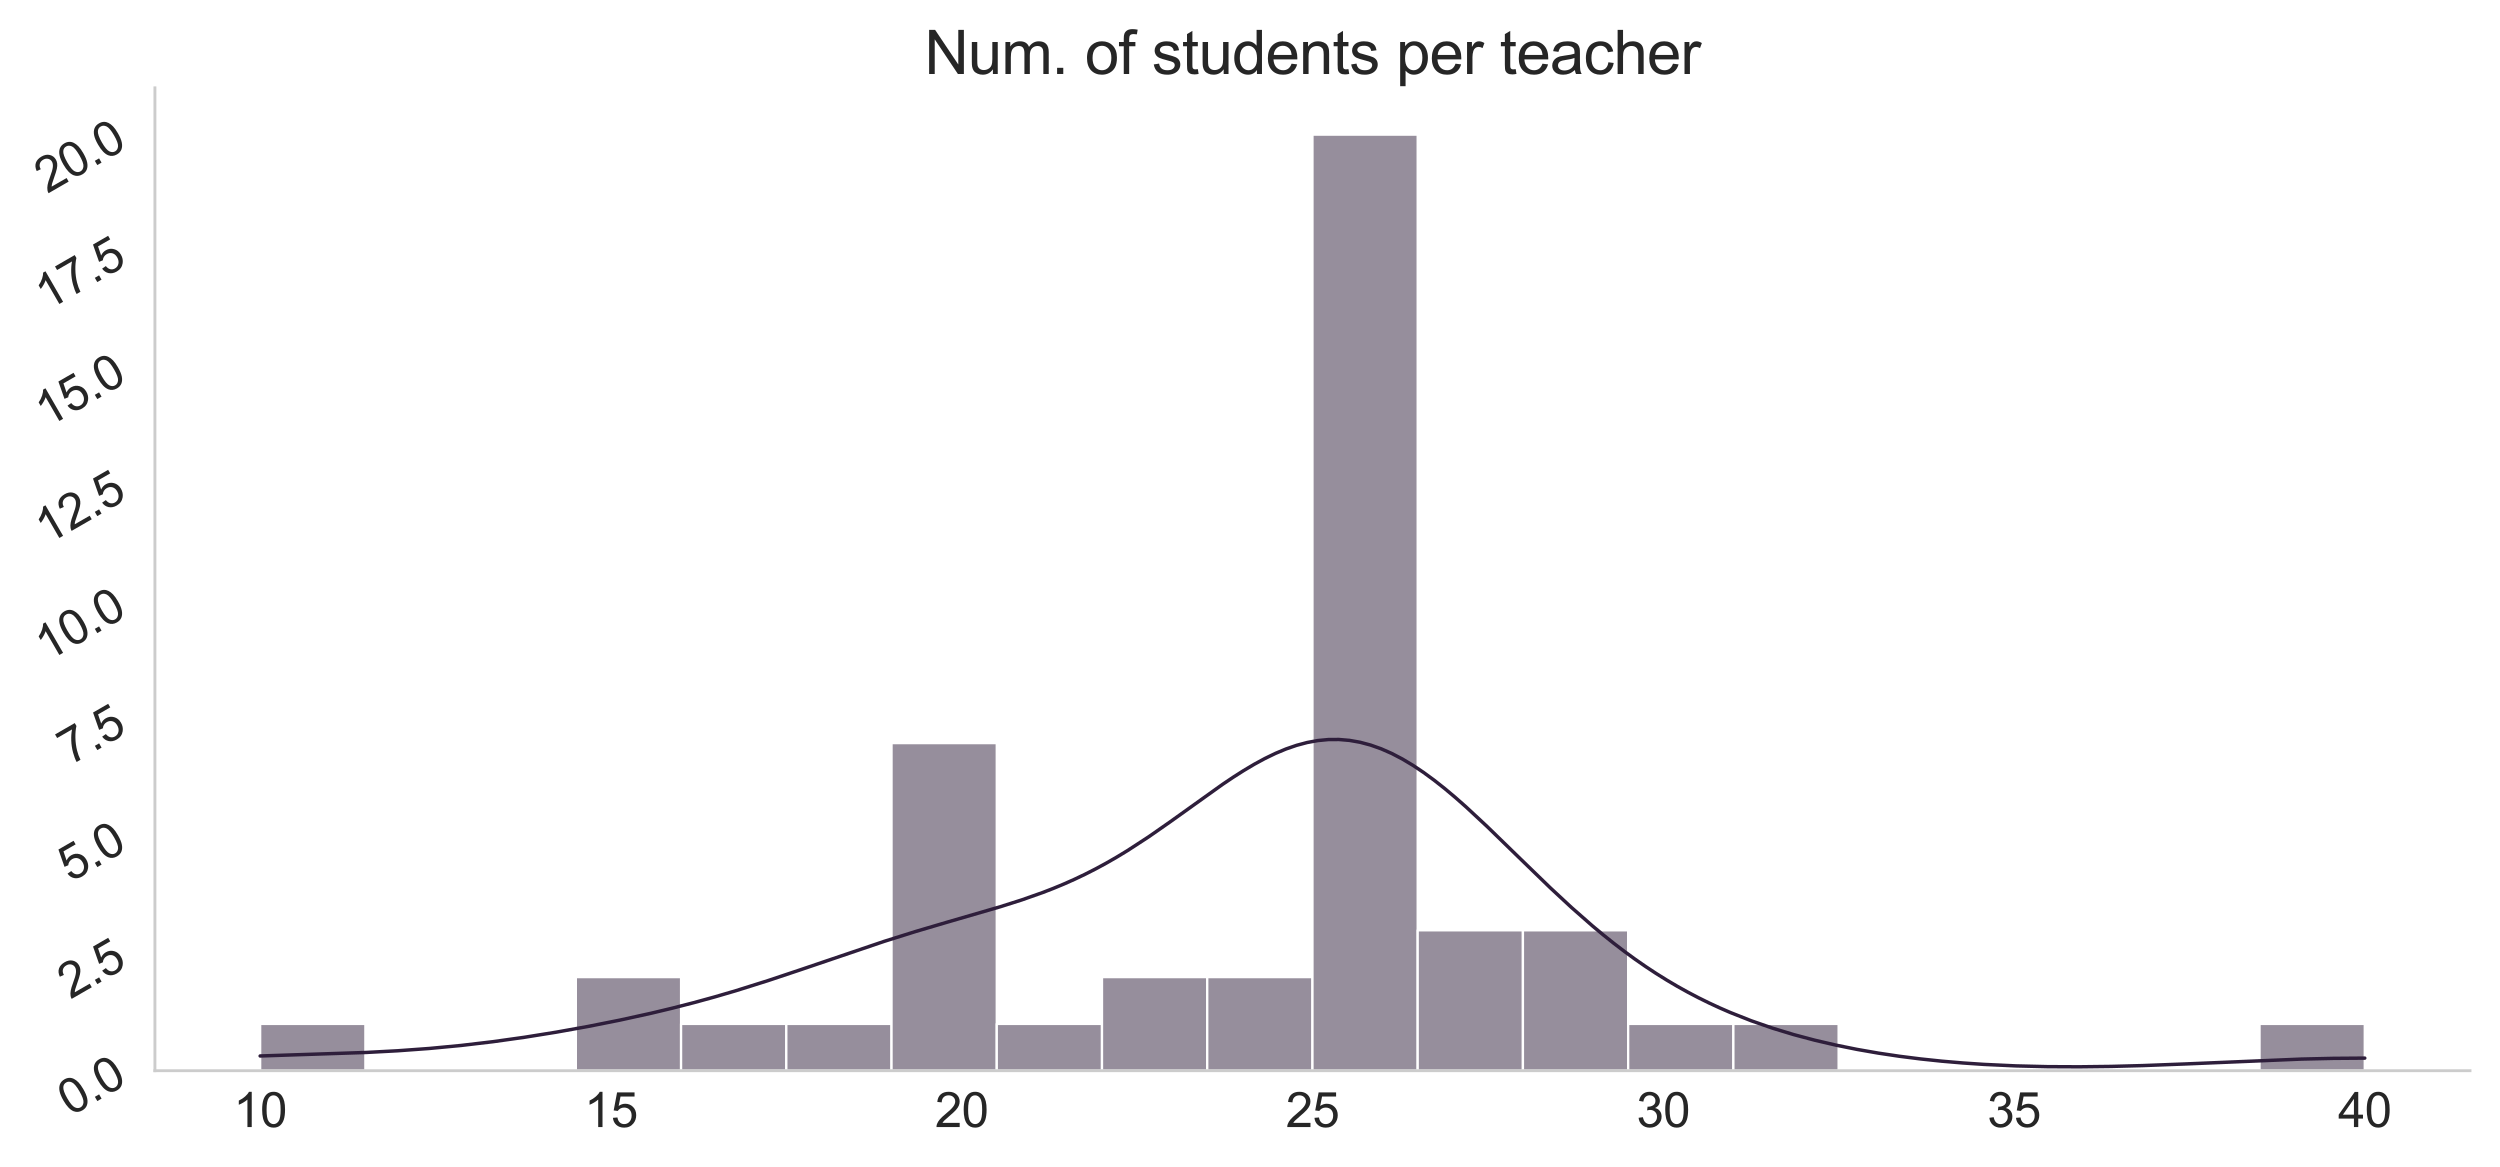 <?xml version="1.0" encoding="utf-8" standalone="no"?>
<!DOCTYPE svg PUBLIC "-//W3C//DTD SVG 1.1//EN"
  "http://www.w3.org/Graphics/SVG/1.1/DTD/svg11.dtd">
<svg height="504pt" version="1.1" viewBox="0 0 1080 504" width="1080pt" xmlns="http://www.w3.org/2000/svg" xmlns:xlink="http://www.w3.org/1999/xlink">
 <defs>
  <style type="text/css">*{stroke-linecap:butt;stroke-linejoin:round;}</style>
 </defs>
 <g id="figure_1">
  <g id="patch_1">
   <path d="M 0 504 
L 1080 504 
L 1080 0 
L 0 0 
z
" style="fill:#ffffff;"/>
  </g>
  <g id="axes_1">
   <g id="patch_2">
    <path d="M 66.926 462.54 
L 1067.04 462.54 
L 1067.04 37.96 
L 66.926 37.96 
z
" style="fill:#ffffff;"/>
   </g>
   <g id="matplotlib.axis_1">
    <g id="xtick_1">
     <g id="text_1">
      <!-- 10 -->
      <g style="fill:#262626;" transform="translate(100.854 486.882)scale(0.207 -0.207)">
       <defs>
        <path d="M 2384 0 
L 1822 0 
L 1822 3584 
Q 1619 3391 1289 3197 
Q 959 3003 697 2906 
L 697 3450 
Q 1169 3672 1522 3987 
Q 1875 4303 2022 4600 
L 2384 4600 
L 2384 0 
z
" id="ArialMT-31" transform="scale(0.016)"/>
        <path d="M 266 2259 
Q 266 3072 433 3567 
Q 600 4063 929 4331 
Q 1259 4600 1759 4600 
Q 2128 4600 2406 4451 
Q 2684 4303 2865 4023 
Q 3047 3744 3150 3342 
Q 3253 2941 3253 2259 
Q 3253 1453 3087 958 
Q 2922 463 2592 192 
Q 2263 -78 1759 -78 
Q 1097 -78 719 397 
Q 266 969 266 2259 
z
M 844 2259 
Q 844 1131 1108 757 
Q 1372 384 1759 384 
Q 2147 384 2411 759 
Q 2675 1134 2675 2259 
Q 2675 3391 2411 3762 
Q 2147 4134 1753 4134 
Q 1366 4134 1134 3806 
Q 844 3388 844 2259 
z
" id="ArialMT-30" transform="scale(0.016)"/>
       </defs>
       <use xlink:href="#ArialMT-31"/>
       <use x="55.615" xlink:href="#ArialMT-30"/>
      </g>
     </g>
    </g>
    <g id="xtick_2">
     <g id="text_2">
      <!-- 15 -->
      <g style="fill:#262626;" transform="translate(252.387 486.882)scale(0.207 -0.207)">
       <defs>
        <path d="M 266 1200 
L 856 1250 
Q 922 819 1161 601 
Q 1400 384 1738 384 
Q 2144 384 2425 690 
Q 2706 997 2706 1503 
Q 2706 1984 2436 2262 
Q 2166 2541 1728 2541 
Q 1456 2541 1237 2417 
Q 1019 2294 894 2097 
L 366 2166 
L 809 4519 
L 3088 4519 
L 3088 3981 
L 1259 3981 
L 1013 2750 
Q 1425 3038 1878 3038 
Q 2478 3038 2890 2622 
Q 3303 2206 3303 1553 
Q 3303 931 2941 478 
Q 2500 -78 1738 -78 
Q 1113 -78 717 272 
Q 322 622 266 1200 
z
" id="ArialMT-35" transform="scale(0.016)"/>
       </defs>
       <use xlink:href="#ArialMT-31"/>
       <use x="55.615" xlink:href="#ArialMT-35"/>
      </g>
     </g>
    </g>
    <g id="xtick_3">
     <g id="text_3">
      <!-- 20 -->
      <g style="fill:#262626;" transform="translate(403.919 486.882)scale(0.207 -0.207)">
       <defs>
        <path d="M 3222 541 
L 3222 0 
L 194 0 
Q 188 203 259 391 
Q 375 700 629 1000 
Q 884 1300 1366 1694 
Q 2113 2306 2375 2664 
Q 2638 3022 2638 3341 
Q 2638 3675 2398 3904 
Q 2159 4134 1775 4134 
Q 1369 4134 1125 3890 
Q 881 3647 878 3216 
L 300 3275 
Q 359 3922 746 4261 
Q 1134 4600 1788 4600 
Q 2447 4600 2831 4234 
Q 3216 3869 3216 3328 
Q 3216 3053 3103 2787 
Q 2991 2522 2730 2228 
Q 2469 1934 1863 1422 
Q 1356 997 1212 845 
Q 1069 694 975 541 
L 3222 541 
z
" id="ArialMT-32" transform="scale(0.016)"/>
       </defs>
       <use xlink:href="#ArialMT-32"/>
       <use x="55.615" xlink:href="#ArialMT-30"/>
      </g>
     </g>
    </g>
    <g id="xtick_4">
     <g id="text_4">
      <!-- 25 -->
      <g style="fill:#262626;" transform="translate(555.452 486.882)scale(0.207 -0.207)">
       <use xlink:href="#ArialMT-32"/>
       <use x="55.615" xlink:href="#ArialMT-35"/>
      </g>
     </g>
    </g>
    <g id="xtick_5">
     <g id="text_5">
      <!-- 30 -->
      <g style="fill:#262626;" transform="translate(706.984 486.882)scale(0.207 -0.207)">
       <defs>
        <path d="M 269 1209 
L 831 1284 
Q 928 806 1161 595 
Q 1394 384 1728 384 
Q 2125 384 2398 659 
Q 2672 934 2672 1341 
Q 2672 1728 2419 1979 
Q 2166 2231 1775 2231 
Q 1616 2231 1378 2169 
L 1441 2663 
Q 1497 2656 1531 2656 
Q 1891 2656 2178 2843 
Q 2466 3031 2466 3422 
Q 2466 3731 2256 3934 
Q 2047 4138 1716 4138 
Q 1388 4138 1169 3931 
Q 950 3725 888 3313 
L 325 3413 
Q 428 3978 793 4289 
Q 1159 4600 1703 4600 
Q 2078 4600 2393 4439 
Q 2709 4278 2876 4000 
Q 3044 3722 3044 3409 
Q 3044 3113 2884 2869 
Q 2725 2625 2413 2481 
Q 2819 2388 3044 2092 
Q 3269 1797 3269 1353 
Q 3269 753 2831 336 
Q 2394 -81 1725 -81 
Q 1122 -81 723 278 
Q 325 638 269 1209 
z
" id="ArialMT-33" transform="scale(0.016)"/>
       </defs>
       <use xlink:href="#ArialMT-33"/>
       <use x="55.615" xlink:href="#ArialMT-30"/>
      </g>
     </g>
    </g>
    <g id="xtick_6">
     <g id="text_6">
      <!-- 35 -->
      <g style="fill:#262626;" transform="translate(858.517 486.882)scale(0.207 -0.207)">
       <use xlink:href="#ArialMT-33"/>
       <use x="55.615" xlink:href="#ArialMT-35"/>
      </g>
     </g>
    </g>
    <g id="xtick_7">
     <g id="text_7">
      <!-- 40 -->
      <g style="fill:#262626;" transform="translate(1010.049 486.882)scale(0.207 -0.207)">
       <defs>
        <path d="M 2069 0 
L 2069 1097 
L 81 1097 
L 81 1613 
L 2172 4581 
L 2631 4581 
L 2631 1613 
L 3250 1613 
L 3250 1097 
L 2631 1097 
L 2631 0 
L 2069 0 
z
M 2069 1613 
L 2069 3678 
L 634 1613 
L 2069 1613 
z
" id="ArialMT-34" transform="scale(0.016)"/>
       </defs>
       <use xlink:href="#ArialMT-34"/>
       <use x="55.615" xlink:href="#ArialMT-30"/>
      </g>
     </g>
    </g>
   </g>
   <g id="matplotlib.axis_2">
    <g id="ytick_1">
     <g id="text_8">
      <!-- 0.0 -->
      <g style="fill:#262626;" transform="translate(30.404 482.384)rotate(-30)scale(0.207 -0.207)">
       <defs>
        <path d="M 581 0 
L 581 641 
L 1222 641 
L 1222 0 
L 581 0 
z
" id="ArialMT-2e" transform="scale(0.016)"/>
       </defs>
       <use xlink:href="#ArialMT-30"/>
       <use x="55.615" xlink:href="#ArialMT-2e"/>
       <use x="83.398" xlink:href="#ArialMT-30"/>
      </g>
     </g>
    </g>
    <g id="ytick_2">
     <g id="text_9">
      <!-- 2.5 -->
      <g style="fill:#262626;" transform="translate(30.404 431.839)rotate(-30)scale(0.207 -0.207)">
       <use xlink:href="#ArialMT-32"/>
       <use x="55.615" xlink:href="#ArialMT-2e"/>
       <use x="83.398" xlink:href="#ArialMT-35"/>
      </g>
     </g>
    </g>
    <g id="ytick_3">
     <g id="text_10">
      <!-- 5.0 -->
      <g style="fill:#262626;" transform="translate(30.404 381.294)rotate(-30)scale(0.207 -0.207)">
       <use xlink:href="#ArialMT-35"/>
       <use x="55.615" xlink:href="#ArialMT-2e"/>
       <use x="83.398" xlink:href="#ArialMT-30"/>
      </g>
     </g>
    </g>
    <g id="ytick_4">
     <g id="text_11">
      <!-- 7.5 -->
      <g style="fill:#262626;" transform="translate(30.404 330.749)rotate(-30)scale(0.207 -0.207)">
       <defs>
        <path d="M 303 3981 
L 303 4522 
L 3269 4522 
L 3269 4084 
Q 2831 3619 2401 2847 
Q 1972 2075 1738 1259 
Q 1569 684 1522 0 
L 944 0 
Q 953 541 1156 1306 
Q 1359 2072 1739 2783 
Q 2119 3494 2547 3981 
L 303 3981 
z
" id="ArialMT-37" transform="scale(0.016)"/>
       </defs>
       <use xlink:href="#ArialMT-37"/>
       <use x="55.615" xlink:href="#ArialMT-2e"/>
       <use x="83.398" xlink:href="#ArialMT-35"/>
      </g>
     </g>
    </g>
    <g id="ytick_5">
     <g id="text_12">
      <!-- 10.0 -->
      <g style="fill:#262626;" transform="translate(20.417 285.969)rotate(-30)scale(0.207 -0.207)">
       <use xlink:href="#ArialMT-31"/>
       <use x="55.615" xlink:href="#ArialMT-30"/>
       <use x="111.23" xlink:href="#ArialMT-2e"/>
       <use x="139.014" xlink:href="#ArialMT-30"/>
      </g>
     </g>
    </g>
    <g id="ytick_6">
     <g id="text_13">
      <!-- 12.5 -->
      <g style="fill:#262626;" transform="translate(20.417 235.424)rotate(-30)scale(0.207 -0.207)">
       <use xlink:href="#ArialMT-31"/>
       <use x="55.615" xlink:href="#ArialMT-32"/>
       <use x="111.23" xlink:href="#ArialMT-2e"/>
       <use x="139.014" xlink:href="#ArialMT-35"/>
      </g>
     </g>
    </g>
    <g id="ytick_7">
     <g id="text_14">
      <!-- 15.0 -->
      <g style="fill:#262626;" transform="translate(20.417 184.878)rotate(-30)scale(0.207 -0.207)">
       <use xlink:href="#ArialMT-31"/>
       <use x="55.615" xlink:href="#ArialMT-35"/>
       <use x="111.23" xlink:href="#ArialMT-2e"/>
       <use x="139.014" xlink:href="#ArialMT-30"/>
      </g>
     </g>
    </g>
    <g id="ytick_8">
     <g id="text_15">
      <!-- 17.5 -->
      <g style="fill:#262626;" transform="translate(20.417 134.333)rotate(-30)scale(0.207 -0.207)">
       <use xlink:href="#ArialMT-31"/>
       <use x="55.615" xlink:href="#ArialMT-37"/>
       <use x="111.23" xlink:href="#ArialMT-2e"/>
       <use x="139.014" xlink:href="#ArialMT-35"/>
      </g>
     </g>
    </g>
    <g id="ytick_9">
     <g id="text_16">
      <!-- 20.0 -->
      <g style="fill:#262626;" transform="translate(20.417 83.788)rotate(-30)scale(0.207 -0.207)">
       <use xlink:href="#ArialMT-32"/>
       <use x="55.615" xlink:href="#ArialMT-30"/>
       <use x="111.23" xlink:href="#ArialMT-2e"/>
       <use x="139.014" xlink:href="#ArialMT-30"/>
      </g>
     </g>
    </g>
   </g>
   <g id="patch_3">
    <path clip-path="url(#pe21cda2327)" d="M 112.386 462.54 
L 157.845 462.54 
L 157.845 442.322 
L 112.386 442.322 
z
" style="fill:#2e1e3b;fill-opacity:0.5;stroke:#ffffff;stroke-linejoin:miter;"/>
   </g>
   <g id="patch_4">
    <path clip-path="url(#pe21cda2327)" d="M 157.845 462.54 
L 203.305 462.54 
L 203.305 462.54 
L 157.845 462.54 
z
" style="fill:#2e1e3b;fill-opacity:0.5;stroke:#ffffff;stroke-linejoin:miter;"/>
   </g>
   <g id="patch_5">
    <path clip-path="url(#pe21cda2327)" d="M 203.305 462.54 
L 248.765 462.54 
L 248.765 462.54 
L 203.305 462.54 
z
" style="fill:#2e1e3b;fill-opacity:0.5;stroke:#ffffff;stroke-linejoin:miter;"/>
   </g>
   <g id="patch_6">
    <path clip-path="url(#pe21cda2327)" d="M 248.765 462.54 
L 294.224 462.54 
L 294.224 422.104 
L 248.765 422.104 
z
" style="fill:#2e1e3b;fill-opacity:0.5;stroke:#ffffff;stroke-linejoin:miter;"/>
   </g>
   <g id="patch_7">
    <path clip-path="url(#pe21cda2327)" d="M 294.224 462.54 
L 339.684 462.54 
L 339.684 442.322 
L 294.224 442.322 
z
" style="fill:#2e1e3b;fill-opacity:0.5;stroke:#ffffff;stroke-linejoin:miter;"/>
   </g>
   <g id="patch_8">
    <path clip-path="url(#pe21cda2327)" d="M 339.684 462.54 
L 385.144 462.54 
L 385.144 442.322 
L 339.684 442.322 
z
" style="fill:#2e1e3b;fill-opacity:0.5;stroke:#ffffff;stroke-linejoin:miter;"/>
   </g>
   <g id="patch_9">
    <path clip-path="url(#pe21cda2327)" d="M 385.144 462.54 
L 430.604 462.54 
L 430.604 321.013 
L 385.144 321.013 
z
" style="fill:#2e1e3b;fill-opacity:0.5;stroke:#ffffff;stroke-linejoin:miter;"/>
   </g>
   <g id="patch_10">
    <path clip-path="url(#pe21cda2327)" d="M 430.604 462.54 
L 476.063 462.54 
L 476.063 442.322 
L 430.604 442.322 
z
" style="fill:#2e1e3b;fill-opacity:0.5;stroke:#ffffff;stroke-linejoin:miter;"/>
   </g>
   <g id="patch_11">
    <path clip-path="url(#pe21cda2327)" d="M 476.063 462.54 
L 521.523 462.54 
L 521.523 422.104 
L 476.063 422.104 
z
" style="fill:#2e1e3b;fill-opacity:0.5;stroke:#ffffff;stroke-linejoin:miter;"/>
   </g>
   <g id="patch_12">
    <path clip-path="url(#pe21cda2327)" d="M 521.523 462.54 
L 566.983 462.54 
L 566.983 422.104 
L 521.523 422.104 
z
" style="fill:#2e1e3b;fill-opacity:0.5;stroke:#ffffff;stroke-linejoin:miter;"/>
   </g>
   <g id="patch_13">
    <path clip-path="url(#pe21cda2327)" d="M 566.983 462.54 
L 612.443 462.54 
L 612.443 58.178 
L 566.983 58.178 
z
" style="fill:#2e1e3b;fill-opacity:0.5;stroke:#ffffff;stroke-linejoin:miter;"/>
   </g>
   <g id="patch_14">
    <path clip-path="url(#pe21cda2327)" d="M 612.443 462.54 
L 657.902 462.54 
L 657.902 401.886 
L 612.443 401.886 
z
" style="fill:#2e1e3b;fill-opacity:0.5;stroke:#ffffff;stroke-linejoin:miter;"/>
   </g>
   <g id="patch_15">
    <path clip-path="url(#pe21cda2327)" d="M 657.902 462.54 
L 703.362 462.54 
L 703.362 401.886 
L 657.902 401.886 
z
" style="fill:#2e1e3b;fill-opacity:0.5;stroke:#ffffff;stroke-linejoin:miter;"/>
   </g>
   <g id="patch_16">
    <path clip-path="url(#pe21cda2327)" d="M 703.362 462.54 
L 748.822 462.54 
L 748.822 442.322 
L 703.362 442.322 
z
" style="fill:#2e1e3b;fill-opacity:0.5;stroke:#ffffff;stroke-linejoin:miter;"/>
   </g>
   <g id="patch_17">
    <path clip-path="url(#pe21cda2327)" d="M 748.822 462.54 
L 794.282 462.54 
L 794.282 442.322 
L 748.822 442.322 
z
" style="fill:#2e1e3b;fill-opacity:0.5;stroke:#ffffff;stroke-linejoin:miter;"/>
   </g>
   <g id="patch_18">
    <path clip-path="url(#pe21cda2327)" d="M 794.282 462.54 
L 839.741 462.54 
L 839.741 462.54 
L 794.282 462.54 
z
" style="fill:#2e1e3b;fill-opacity:0.5;stroke:#ffffff;stroke-linejoin:miter;"/>
   </g>
   <g id="patch_19">
    <path clip-path="url(#pe21cda2327)" d="M 839.741 462.54 
L 885.201 462.54 
L 885.201 462.54 
L 839.741 462.54 
z
" style="fill:#2e1e3b;fill-opacity:0.5;stroke:#ffffff;stroke-linejoin:miter;"/>
   </g>
   <g id="patch_20">
    <path clip-path="url(#pe21cda2327)" d="M 885.201 462.54 
L 930.661 462.54 
L 930.661 462.54 
L 885.201 462.54 
z
" style="fill:#2e1e3b;fill-opacity:0.5;stroke:#ffffff;stroke-linejoin:miter;"/>
   </g>
   <g id="patch_21">
    <path clip-path="url(#pe21cda2327)" d="M 930.661 462.54 
L 976.121 462.54 
L 976.121 462.54 
L 930.661 462.54 
z
" style="fill:#2e1e3b;fill-opacity:0.5;stroke:#ffffff;stroke-linejoin:miter;"/>
   </g>
   <g id="patch_22">
    <path clip-path="url(#pe21cda2327)" d="M 976.121 462.54 
L 1021.58 462.54 
L 1021.58 442.322 
L 976.121 442.322 
z
" style="fill:#2e1e3b;fill-opacity:0.5;stroke:#ffffff;stroke-linejoin:miter;"/>
   </g>
   <g id="line2d_1">
    <path clip-path="url(#pe21cda2327)" d="M 112.386 456.182 
L 158.074 454.666 
L 171.78 453.932 
L 185.487 452.936 
L 199.193 451.635 
L 212.9 450.017 
L 226.606 448.095 
L 240.312 445.892 
L 254.019 443.428 
L 267.725 440.7 
L 281.432 437.687 
L 290.569 435.498 
L 299.707 433.153 
L 308.845 430.641 
L 317.982 427.962 
L 331.689 423.653 
L 345.395 419.074 
L 381.946 406.678 
L 395.652 402.376 
L 409.359 398.33 
L 432.203 391.684 
L 441.34 388.78 
L 450.478 385.555 
L 455.047 383.784 
L 459.616 381.889 
L 464.184 379.859 
L 468.753 377.685 
L 473.322 375.361 
L 477.891 372.885 
L 482.46 370.257 
L 487.029 367.483 
L 496.166 361.538 
L 505.304 355.176 
L 528.148 338.846 
L 532.717 335.781 
L 537.286 332.872 
L 541.854 330.159 
L 546.423 327.678 
L 550.992 325.467 
L 555.561 323.557 
L 560.13 321.981 
L 564.698 320.763 
L 569.267 319.927 
L 573.836 319.488 
L 578.405 319.459 
L 582.974 319.846 
L 587.543 320.652 
L 592.111 321.871 
L 596.68 323.494 
L 601.249 325.507 
L 605.818 327.892 
L 610.387 330.625 
L 614.955 333.679 
L 619.524 337.027 
L 624.093 340.635 
L 628.662 344.471 
L 633.231 348.499 
L 642.368 356.993 
L 656.075 370.312 
L 669.781 383.585 
L 678.919 392.069 
L 688.057 400.087 
L 692.625 403.888 
L 697.194 407.539 
L 701.763 411.033 
L 706.332 414.367 
L 710.901 417.54 
L 715.469 420.55 
L 720.038 423.401 
L 724.607 426.095 
L 729.176 428.635 
L 733.745 431.029 
L 738.314 433.28 
L 742.882 435.395 
L 747.451 437.381 
L 756.589 440.991 
L 765.726 444.161 
L 774.864 446.942 
L 784.002 449.375 
L 793.139 451.499 
L 802.277 453.346 
L 811.415 454.941 
L 820.552 456.307 
L 829.69 457.462 
L 838.828 458.424 
L 847.965 459.205 
L 857.103 459.821 
L 870.809 460.461 
L 884.516 460.794 
L 898.222 460.859 
L 911.929 460.691 
L 925.635 460.332 
L 943.91 459.633 
L 994.167 457.527 
L 1007.874 457.212 
L 1021.58 457.103 
L 1021.58 457.103 
" style="fill:none;stroke:#2e1e3b;stroke-linecap:round;stroke-width:1.5;"/>
   </g>
   <g id="patch_23">
    <path d="M 66.926 462.54 
L 66.926 37.96 
" style="fill:none;stroke:#cccccc;stroke-linecap:square;stroke-linejoin:miter;stroke-width:1.25;"/>
   </g>
   <g id="patch_24">
    <path d="M 66.926 462.54 
L 1067.04 462.54 
" style="fill:none;stroke:#cccccc;stroke-linecap:square;stroke-linejoin:miter;stroke-width:1.25;"/>
   </g>
   <g id="text_17">
    <!-- Num. of students per teacher -->
    <g style="fill:#262626;" transform="translate(399.354 31.96)scale(0.26 -0.26)">
     <defs>
      <path d="M 488 0 
L 488 4581 
L 1109 4581 
L 3516 984 
L 3516 4581 
L 4097 4581 
L 4097 0 
L 3475 0 
L 1069 3600 
L 1069 0 
L 488 0 
z
" id="ArialMT-4e" transform="scale(0.016)"/>
      <path d="M 2597 0 
L 2597 488 
Q 2209 -75 1544 -75 
Q 1250 -75 995 37 
Q 741 150 617 320 
Q 494 491 444 738 
Q 409 903 409 1263 
L 409 3319 
L 972 3319 
L 972 1478 
Q 972 1038 1006 884 
Q 1059 663 1231 536 
Q 1403 409 1656 409 
Q 1909 409 2131 539 
Q 2353 669 2445 892 
Q 2538 1116 2538 1541 
L 2538 3319 
L 3100 3319 
L 3100 0 
L 2597 0 
z
" id="ArialMT-75" transform="scale(0.016)"/>
      <path d="M 422 0 
L 422 3319 
L 925 3319 
L 925 2853 
Q 1081 3097 1340 3245 
Q 1600 3394 1931 3394 
Q 2300 3394 2536 3241 
Q 2772 3088 2869 2813 
Q 3263 3394 3894 3394 
Q 4388 3394 4653 3120 
Q 4919 2847 4919 2278 
L 4919 0 
L 4359 0 
L 4359 2091 
Q 4359 2428 4304 2576 
Q 4250 2725 4106 2815 
Q 3963 2906 3769 2906 
Q 3419 2906 3187 2673 
Q 2956 2441 2956 1928 
L 2956 0 
L 2394 0 
L 2394 2156 
Q 2394 2531 2256 2718 
Q 2119 2906 1806 2906 
Q 1569 2906 1367 2781 
Q 1166 2656 1075 2415 
Q 984 2175 984 1722 
L 984 0 
L 422 0 
z
" id="ArialMT-6d" transform="scale(0.016)"/>
      <path id="ArialMT-20" transform="scale(0.016)"/>
      <path d="M 213 1659 
Q 213 2581 725 3025 
Q 1153 3394 1769 3394 
Q 2453 3394 2887 2945 
Q 3322 2497 3322 1706 
Q 3322 1066 3130 698 
Q 2938 331 2570 128 
Q 2203 -75 1769 -75 
Q 1072 -75 642 372 
Q 213 819 213 1659 
z
M 791 1659 
Q 791 1022 1069 705 
Q 1347 388 1769 388 
Q 2188 388 2466 706 
Q 2744 1025 2744 1678 
Q 2744 2294 2464 2611 
Q 2184 2928 1769 2928 
Q 1347 2928 1069 2612 
Q 791 2297 791 1659 
z
" id="ArialMT-6f" transform="scale(0.016)"/>
      <path d="M 556 0 
L 556 2881 
L 59 2881 
L 59 3319 
L 556 3319 
L 556 3672 
Q 556 4006 616 4169 
Q 697 4388 901 4523 
Q 1106 4659 1475 4659 
Q 1713 4659 2000 4603 
L 1916 4113 
Q 1741 4144 1584 4144 
Q 1328 4144 1222 4034 
Q 1116 3925 1116 3625 
L 1116 3319 
L 1763 3319 
L 1763 2881 
L 1116 2881 
L 1116 0 
L 556 0 
z
" id="ArialMT-66" transform="scale(0.016)"/>
      <path d="M 197 991 
L 753 1078 
Q 800 744 1014 566 
Q 1228 388 1613 388 
Q 2000 388 2187 545 
Q 2375 703 2375 916 
Q 2375 1106 2209 1216 
Q 2094 1291 1634 1406 
Q 1016 1563 777 1677 
Q 538 1791 414 1992 
Q 291 2194 291 2438 
Q 291 2659 392 2848 
Q 494 3038 669 3163 
Q 800 3259 1026 3326 
Q 1253 3394 1513 3394 
Q 1903 3394 2198 3281 
Q 2494 3169 2634 2976 
Q 2775 2784 2828 2463 
L 2278 2388 
Q 2241 2644 2061 2787 
Q 1881 2931 1553 2931 
Q 1166 2931 1000 2803 
Q 834 2675 834 2503 
Q 834 2394 903 2306 
Q 972 2216 1119 2156 
Q 1203 2125 1616 2013 
Q 2213 1853 2448 1751 
Q 2684 1650 2818 1456 
Q 2953 1263 2953 975 
Q 2953 694 2789 445 
Q 2625 197 2315 61 
Q 2006 -75 1616 -75 
Q 969 -75 630 194 
Q 291 463 197 991 
z
" id="ArialMT-73" transform="scale(0.016)"/>
      <path d="M 1650 503 
L 1731 6 
Q 1494 -44 1306 -44 
Q 1000 -44 831 53 
Q 663 150 594 308 
Q 525 466 525 972 
L 525 2881 
L 113 2881 
L 113 3319 
L 525 3319 
L 525 4141 
L 1084 4478 
L 1084 3319 
L 1650 3319 
L 1650 2881 
L 1084 2881 
L 1084 941 
Q 1084 700 1114 631 
Q 1144 563 1211 522 
Q 1278 481 1403 481 
Q 1497 481 1650 503 
z
" id="ArialMT-74" transform="scale(0.016)"/>
      <path d="M 2575 0 
L 2575 419 
Q 2259 -75 1647 -75 
Q 1250 -75 917 144 
Q 584 363 401 755 
Q 219 1147 219 1656 
Q 219 2153 384 2558 
Q 550 2963 881 3178 
Q 1213 3394 1622 3394 
Q 1922 3394 2156 3267 
Q 2391 3141 2538 2938 
L 2538 4581 
L 3097 4581 
L 3097 0 
L 2575 0 
z
M 797 1656 
Q 797 1019 1065 703 
Q 1334 388 1700 388 
Q 2069 388 2326 689 
Q 2584 991 2584 1609 
Q 2584 2291 2321 2609 
Q 2059 2928 1675 2928 
Q 1300 2928 1048 2622 
Q 797 2316 797 1656 
z
" id="ArialMT-64" transform="scale(0.016)"/>
      <path d="M 2694 1069 
L 3275 997 
Q 3138 488 2766 206 
Q 2394 -75 1816 -75 
Q 1088 -75 661 373 
Q 234 822 234 1631 
Q 234 2469 665 2931 
Q 1097 3394 1784 3394 
Q 2450 3394 2872 2941 
Q 3294 2488 3294 1666 
Q 3294 1616 3291 1516 
L 816 1516 
Q 847 969 1125 678 
Q 1403 388 1819 388 
Q 2128 388 2347 550 
Q 2566 713 2694 1069 
z
M 847 1978 
L 2700 1978 
Q 2663 2397 2488 2606 
Q 2219 2931 1791 2931 
Q 1403 2931 1139 2672 
Q 875 2413 847 1978 
z
" id="ArialMT-65" transform="scale(0.016)"/>
      <path d="M 422 0 
L 422 3319 
L 928 3319 
L 928 2847 
Q 1294 3394 1984 3394 
Q 2284 3394 2536 3286 
Q 2788 3178 2913 3003 
Q 3038 2828 3088 2588 
Q 3119 2431 3119 2041 
L 3119 0 
L 2556 0 
L 2556 2019 
Q 2556 2363 2490 2533 
Q 2425 2703 2258 2804 
Q 2091 2906 1866 2906 
Q 1506 2906 1245 2678 
Q 984 2450 984 1813 
L 984 0 
L 422 0 
z
" id="ArialMT-6e" transform="scale(0.016)"/>
      <path d="M 422 -1272 
L 422 3319 
L 934 3319 
L 934 2888 
Q 1116 3141 1344 3267 
Q 1572 3394 1897 3394 
Q 2322 3394 2647 3175 
Q 2972 2956 3137 2557 
Q 3303 2159 3303 1684 
Q 3303 1175 3120 767 
Q 2938 359 2589 142 
Q 2241 -75 1856 -75 
Q 1575 -75 1351 44 
Q 1128 163 984 344 
L 984 -1272 
L 422 -1272 
z
M 931 1641 
Q 931 1000 1190 694 
Q 1450 388 1819 388 
Q 2194 388 2461 705 
Q 2728 1022 2728 1688 
Q 2728 2322 2467 2637 
Q 2206 2953 1844 2953 
Q 1484 2953 1207 2617 
Q 931 2281 931 1641 
z
" id="ArialMT-70" transform="scale(0.016)"/>
      <path d="M 416 0 
L 416 3319 
L 922 3319 
L 922 2816 
Q 1116 3169 1280 3281 
Q 1444 3394 1641 3394 
Q 1925 3394 2219 3213 
L 2025 2691 
Q 1819 2813 1613 2813 
Q 1428 2813 1281 2702 
Q 1134 2591 1072 2394 
Q 978 2094 978 1738 
L 978 0 
L 416 0 
z
" id="ArialMT-72" transform="scale(0.016)"/>
      <path d="M 2588 409 
Q 2275 144 1986 34 
Q 1697 -75 1366 -75 
Q 819 -75 525 192 
Q 231 459 231 875 
Q 231 1119 342 1320 
Q 453 1522 633 1644 
Q 813 1766 1038 1828 
Q 1203 1872 1538 1913 
Q 2219 1994 2541 2106 
Q 2544 2222 2544 2253 
Q 2544 2597 2384 2738 
Q 2169 2928 1744 2928 
Q 1347 2928 1158 2789 
Q 969 2650 878 2297 
L 328 2372 
Q 403 2725 575 2942 
Q 747 3159 1072 3276 
Q 1397 3394 1825 3394 
Q 2250 3394 2515 3294 
Q 2781 3194 2906 3042 
Q 3031 2891 3081 2659 
Q 3109 2516 3109 2141 
L 3109 1391 
Q 3109 606 3145 398 
Q 3181 191 3288 0 
L 2700 0 
Q 2613 175 2588 409 
z
M 2541 1666 
Q 2234 1541 1622 1453 
Q 1275 1403 1131 1340 
Q 988 1278 909 1158 
Q 831 1038 831 891 
Q 831 666 1001 516 
Q 1172 366 1500 366 
Q 1825 366 2078 508 
Q 2331 650 2450 897 
Q 2541 1088 2541 1459 
L 2541 1666 
z
" id="ArialMT-61" transform="scale(0.016)"/>
      <path d="M 2588 1216 
L 3141 1144 
Q 3050 572 2676 248 
Q 2303 -75 1759 -75 
Q 1078 -75 664 370 
Q 250 816 250 1647 
Q 250 2184 428 2587 
Q 606 2991 970 3192 
Q 1334 3394 1763 3394 
Q 2303 3394 2647 3120 
Q 2991 2847 3088 2344 
L 2541 2259 
Q 2463 2594 2264 2762 
Q 2066 2931 1784 2931 
Q 1359 2931 1093 2626 
Q 828 2322 828 1663 
Q 828 994 1084 691 
Q 1341 388 1753 388 
Q 2084 388 2306 591 
Q 2528 794 2588 1216 
z
" id="ArialMT-63" transform="scale(0.016)"/>
      <path d="M 422 0 
L 422 4581 
L 984 4581 
L 984 2938 
Q 1378 3394 1978 3394 
Q 2347 3394 2619 3248 
Q 2891 3103 3008 2847 
Q 3125 2591 3125 2103 
L 3125 0 
L 2563 0 
L 2563 2103 
Q 2563 2525 2380 2717 
Q 2197 2909 1863 2909 
Q 1613 2909 1392 2779 
Q 1172 2650 1078 2428 
Q 984 2206 984 1816 
L 984 0 
L 422 0 
z
" id="ArialMT-68" transform="scale(0.016)"/>
     </defs>
     <use xlink:href="#ArialMT-4e"/>
     <use x="72.217" xlink:href="#ArialMT-75"/>
     <use x="127.832" xlink:href="#ArialMT-6d"/>
     <use x="211.133" xlink:href="#ArialMT-2e"/>
     <use x="238.916" xlink:href="#ArialMT-20"/>
     <use x="266.699" xlink:href="#ArialMT-6f"/>
     <use x="322.314" xlink:href="#ArialMT-66"/>
     <use x="350.098" xlink:href="#ArialMT-20"/>
     <use x="377.881" xlink:href="#ArialMT-73"/>
     <use x="427.881" xlink:href="#ArialMT-74"/>
     <use x="455.664" xlink:href="#ArialMT-75"/>
     <use x="511.279" xlink:href="#ArialMT-64"/>
     <use x="566.895" xlink:href="#ArialMT-65"/>
     <use x="622.51" xlink:href="#ArialMT-6e"/>
     <use x="678.125" xlink:href="#ArialMT-74"/>
     <use x="705.908" xlink:href="#ArialMT-73"/>
     <use x="755.908" xlink:href="#ArialMT-20"/>
     <use x="783.691" xlink:href="#ArialMT-70"/>
     <use x="839.307" xlink:href="#ArialMT-65"/>
     <use x="894.922" xlink:href="#ArialMT-72"/>
     <use x="928.223" xlink:href="#ArialMT-20"/>
     <use x="956.006" xlink:href="#ArialMT-74"/>
     <use x="983.789" xlink:href="#ArialMT-65"/>
     <use x="1039.404" xlink:href="#ArialMT-61"/>
     <use x="1095.02" xlink:href="#ArialMT-63"/>
     <use x="1145.02" xlink:href="#ArialMT-68"/>
     <use x="1200.635" xlink:href="#ArialMT-65"/>
     <use x="1256.25" xlink:href="#ArialMT-72"/>
    </g>
   </g>
  </g>
 </g>
 <defs>
  <clipPath id="pe21cda2327">
   <rect height="424.58" width="1000.114" x="66.926" y="37.96"/>
  </clipPath>
 </defs>
</svg>

